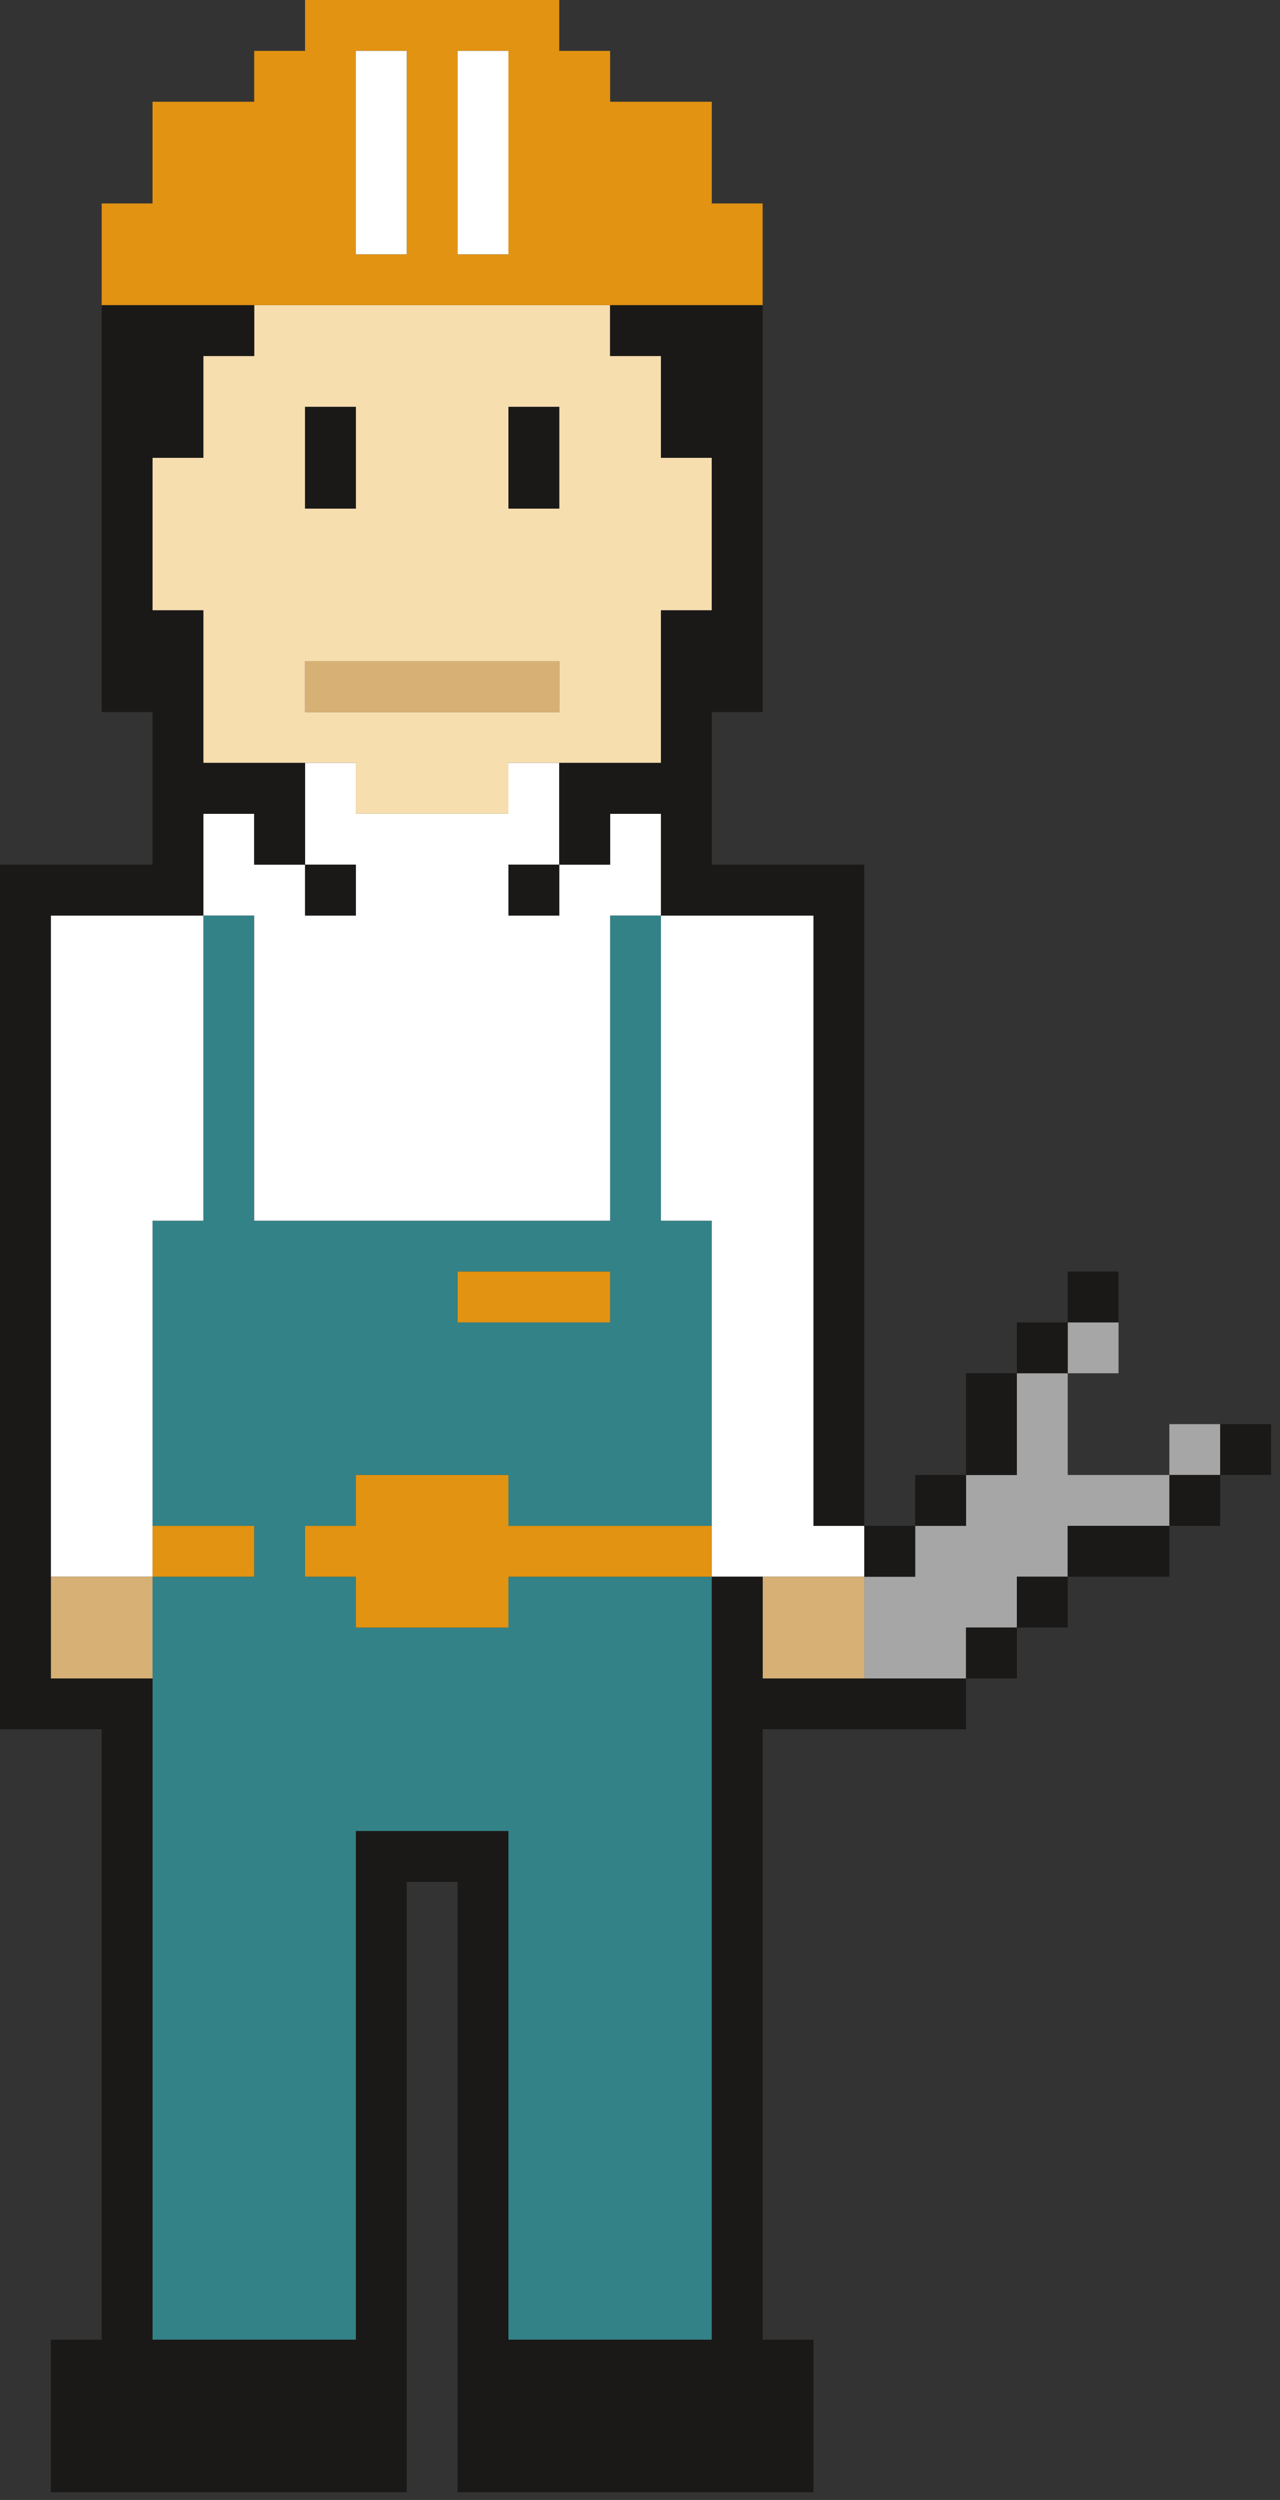 <?xml version="1.0" encoding="UTF-8"?>
<svg width="84px" height="164px" viewBox="0 0 84 164" version="1.1" xmlns="http://www.w3.org/2000/svg" xmlns:xlink="http://www.w3.org/1999/xlink">
    <rect x="0" y="0" width="84" height="164" fill="#333333" stroke="none"/>
    <!-- Generator: Sketch 41.2 (35397) - http://www.bohemiancoding.com/sketch -->
    <title>Group 5</title>
    <desc>Created with Sketch.</desc>
    <defs></defs>
    <g id="ТЕСТ" stroke="none" stroke-width="1" fill="none" fill-rule="evenodd">
        <g id="В-какой-сфере---mob" transform="translate(-168, -75)">
            <g id="Group-5" transform="translate(168, 75)">
                <polygon id="Fill-77" fill="#A5A6A5" points="76.74 96.76 80.077 96.76 80.077 93.424 76.74 93.424"></polygon>
                <polyline id="Fill-78" fill="#A5A6A5" points="70.068 96.76 70.068 90.087 73.404 90.087 73.404 86.751 70.067 86.751 70.067 90.087 66.731 90.087 66.731 96.76 63.395 96.76 63.395 100.098 60.058 100.098 60.058 103.433 56.72 103.433 56.72 110.108 63.395 110.108 63.395 106.769 66.732 106.769 66.732 103.433 70.068 103.433 70.068 100.098 76.74 100.098 76.74 96.76 70.068 96.76"></polyline>
                <path d="M43.375,80.078 L43.375,60.059 L40.038,60.059 L40.038,80.078 L16.682,80.078 L16.682,60.059 L13.345,60.059 L13.345,80.078 L10.009,80.078 L10.009,100.098 L16.682,100.098 L16.682,103.433 L10.009,103.433 L10.009,153.483 L23.355,153.483 L23.355,120.117 L33.365,120.117 L33.365,153.483 L46.711,153.483 L46.711,103.433 L33.365,103.433 L33.365,106.769 L23.355,106.769 L23.355,103.433 L20.019,103.433 L20.019,100.098 L23.355,100.098 L23.355,96.76 L33.365,96.76 L33.365,100.098 L46.711,100.098 L46.711,80.078 L43.375,80.078 Z M33.365,83.415 L40.038,83.415 L40.038,86.751 L30.028,86.751 L30.028,83.415 L33.365,83.415 L33.365,83.415 Z" id="Fill-79" fill="#338287"></path>
                <path d="M46.711,10.011 L46.711,6.675 L40.039,6.675 L40.039,3.338 L36.701,3.338 L36.701,0 L20.019,0 L20.019,3.338 L16.682,3.338 L16.682,6.675 L10.009,6.675 L10.009,13.348 L6.672,13.348 L6.672,20.02 L50.048,20.02 L50.048,13.348 L46.711,13.348 L46.711,10.011 Z M23.355,16.684 L26.692,16.684 L26.692,3.338 L23.355,3.338 L23.355,16.684 Z M30.028,16.684 L33.365,16.684 L33.365,3.338 L30.028,3.338 L30.028,16.684 Z" id="Fill-80" fill="#E29312"></path>
                <polyline id="Fill-81" fill="#E29312" points="36.701 86.751 40.039 86.751 40.039 83.415 30.028 83.415 30.028 86.751 36.701 86.751"></polyline>
                <polyline id="Fill-82" fill="#E29312" points="13.345 100.098 10.009 100.098 10.009 103.433 16.682 103.433 16.682 100.098 13.345 100.098"></polyline>
                <polyline id="Fill-83" fill="#E29312" points="43.374 100.098 33.365 100.098 33.365 96.76 23.355 96.76 23.355 100.098 20.019 100.098 20.019 103.433 23.355 103.433 23.355 106.769 33.365 106.769 33.365 103.433 46.711 103.433 46.711 100.098 43.374 100.098"></polyline>
                <path d="M13.345,43.375 L13.345,50.048 L23.355,50.048 L23.355,53.385 L33.365,53.385 L33.365,50.048 L43.375,50.048 L43.375,40.039 L46.711,40.039 L46.711,30.029 L43.375,30.029 L43.375,23.356 L40.039,23.356 L40.039,20.02 L16.682,20.02 L16.682,23.356 L13.345,23.356 L13.345,30.029 L10.009,30.029 L10.009,40.039 L13.345,40.039 L13.345,43.375 Z M36.701,30.029 L36.701,33.366 L33.365,33.366 L33.365,26.693 L36.701,26.693 L36.701,30.029 Z M23.355,30.029 L23.355,33.366 L20.019,33.366 L20.019,26.693 L23.355,26.693 L23.355,30.029 Z M33.365,46.713 L20.019,46.713 L20.019,43.375 L36.701,43.375 L36.701,46.713 L33.365,46.713 L33.365,46.713 Z" id="Fill-84" fill="#F7DEAF"></path>
                <polyline id="Fill-85" fill="#FFFFFF" points="26.692 13.348 26.692 3.338 23.355 3.338 23.355 16.683 26.692 16.683 26.692 13.348"></polyline>
                <polyline id="Fill-86" fill="#FFFFFF" points="33.365 13.348 33.365 3.338 30.028 3.338 30.028 16.683 33.365 16.683 33.365 13.348"></polyline>
                <polyline id="Fill-87" fill="#FFFFFF" points="53.386 96.76 53.386 60.059 43.375 60.059 43.375 53.385 40.038 53.385 40.038 56.723 36.701 56.723 36.701 60.059 33.365 60.059 33.365 56.723 36.701 56.723 36.701 50.048 33.365 50.048 33.365 53.385 23.355 53.385 23.355 50.048 20.019 50.048 20.019 56.723 23.355 56.723 23.355 60.059 20.019 60.059 20.019 56.723 16.682 56.723 16.682 53.385 13.345 53.385 13.345 60.059 3.336 60.059 3.336 103.433 10.009 103.433 10.009 80.078 13.346 80.078 13.346 60.059 16.682 60.059 16.682 80.078 40.039 80.078 40.039 60.059 43.374 60.059 43.374 80.078 46.711 80.078 46.711 103.433 56.721 103.433 56.721 100.098 53.386 100.098 53.386 96.76"></polyline>
                <polyline id="Fill-88" fill="#D6B075" points="26.692 46.713 36.701 46.713 36.701 43.375 20.019 43.375 20.019 46.713 26.692 46.713"></polyline>
                <polyline id="Fill-89" fill="#D6B075" points="53.385 103.433 50.048 103.433 50.048 110.108 56.721 110.108 56.721 103.433 53.385 103.433"></polyline>
                <polygon id="Fill-90" fill="#D6B075" points="3.336 110.108 10.01 110.108 10.01 103.433 3.336 103.433"></polygon>
                <polyline id="Fill-91" fill="#1A1918" points="23.355 30.029 23.355 26.693 20.019 26.693 20.019 33.366 23.355 33.366 23.355 30.029"></polyline>
                <polyline id="Fill-92" fill="#1A1918" points="36.701 30.029 36.701 26.693 33.365 26.693 33.365 33.366 36.701 33.366 36.701 30.029"></polyline>
                <polyline id="Fill-93" fill="#1A1918" points="40.039 53.385 43.374 53.385 43.374 60.059 53.385 60.059 53.385 100.098 56.72 100.098 56.72 103.433 60.058 103.433 60.058 100.098 56.721 100.098 56.721 56.723 46.711 56.723 46.711 46.713 50.048 46.713 50.048 20.02 40.038 20.02 40.038 23.356 43.374 23.356 43.374 30.029 46.711 30.029 46.711 40.039 43.374 40.039 43.374 50.048 36.701 50.048 36.701 56.723 40.039 56.723 40.039 53.385"></polyline>
                <polygon id="Fill-94" fill="#1A1918" points="20.019 60.059 23.355 60.059 23.355 56.723 20.019 56.723"></polygon>
                <polygon id="Fill-95" fill="#1A1918" points="33.365 60.059 36.701 60.059 36.701 56.723 33.365 56.723"></polygon>
                <polyline id="Fill-96" fill="#1A1918" points="66.732 93.424 66.732 90.087 70.068 90.087 70.068 86.751 73.404 86.751 73.404 83.415 70.067 83.415 70.067 86.751 66.731 86.751 66.731 90.087 63.395 90.087 63.395 96.76 66.732 96.76 66.732 93.424"></polyline>
                <polygon id="Fill-97" fill="#1A1918" points="80.077 96.76 83.413 96.76 83.413 93.424 80.077 93.424"></polygon>
                <polygon id="Fill-98" fill="#1A1918" points="60.058 100.098 63.395 100.098 63.395 96.76 60.058 96.76"></polygon>
                <polygon id="Fill-99" fill="#1A1918" points="76.74 100.098 80.077 100.098 80.077 96.76 76.74 96.76"></polygon>
                <polyline id="Fill-100" fill="#1A1918" points="70.067 100.098 70.067 103.433 66.731 103.433 66.731 106.769 63.395 106.769 63.395 110.108 66.732 110.108 66.732 106.769 70.068 106.769 70.068 103.433 76.74 103.433 76.74 100.098 70.067 100.098"></polyline>
                <polyline id="Fill-101" fill="#1A1918" points="56.721 110.108 50.048 110.108 50.048 103.433 46.711 103.433 46.711 153.483 33.365 153.483 33.365 120.117 23.355 120.117 23.355 153.483 10.009 153.483 10.009 110.108 3.336 110.108 3.336 60.059 13.346 60.059 13.346 53.385 16.682 53.385 16.682 56.723 20.019 56.723 20.019 50.048 13.346 50.048 13.346 40.039 10.009 40.039 10.009 30.029 13.346 30.029 13.346 23.356 16.682 23.356 16.682 20.02 6.672 20.02 6.672 46.713 10.009 46.713 10.009 56.723 0 56.723 0 113.444 6.672 113.444 6.672 153.483 3.336 153.483 3.336 163.492 26.692 163.492 26.692 123.454 30.028 123.454 30.028 163.492 53.386 163.492 53.386 153.483 50.048 153.483 50.048 113.444 63.395 113.444 63.395 110.108 56.721 110.108"></polyline>
            </g>
        </g>
    </g>
</svg>